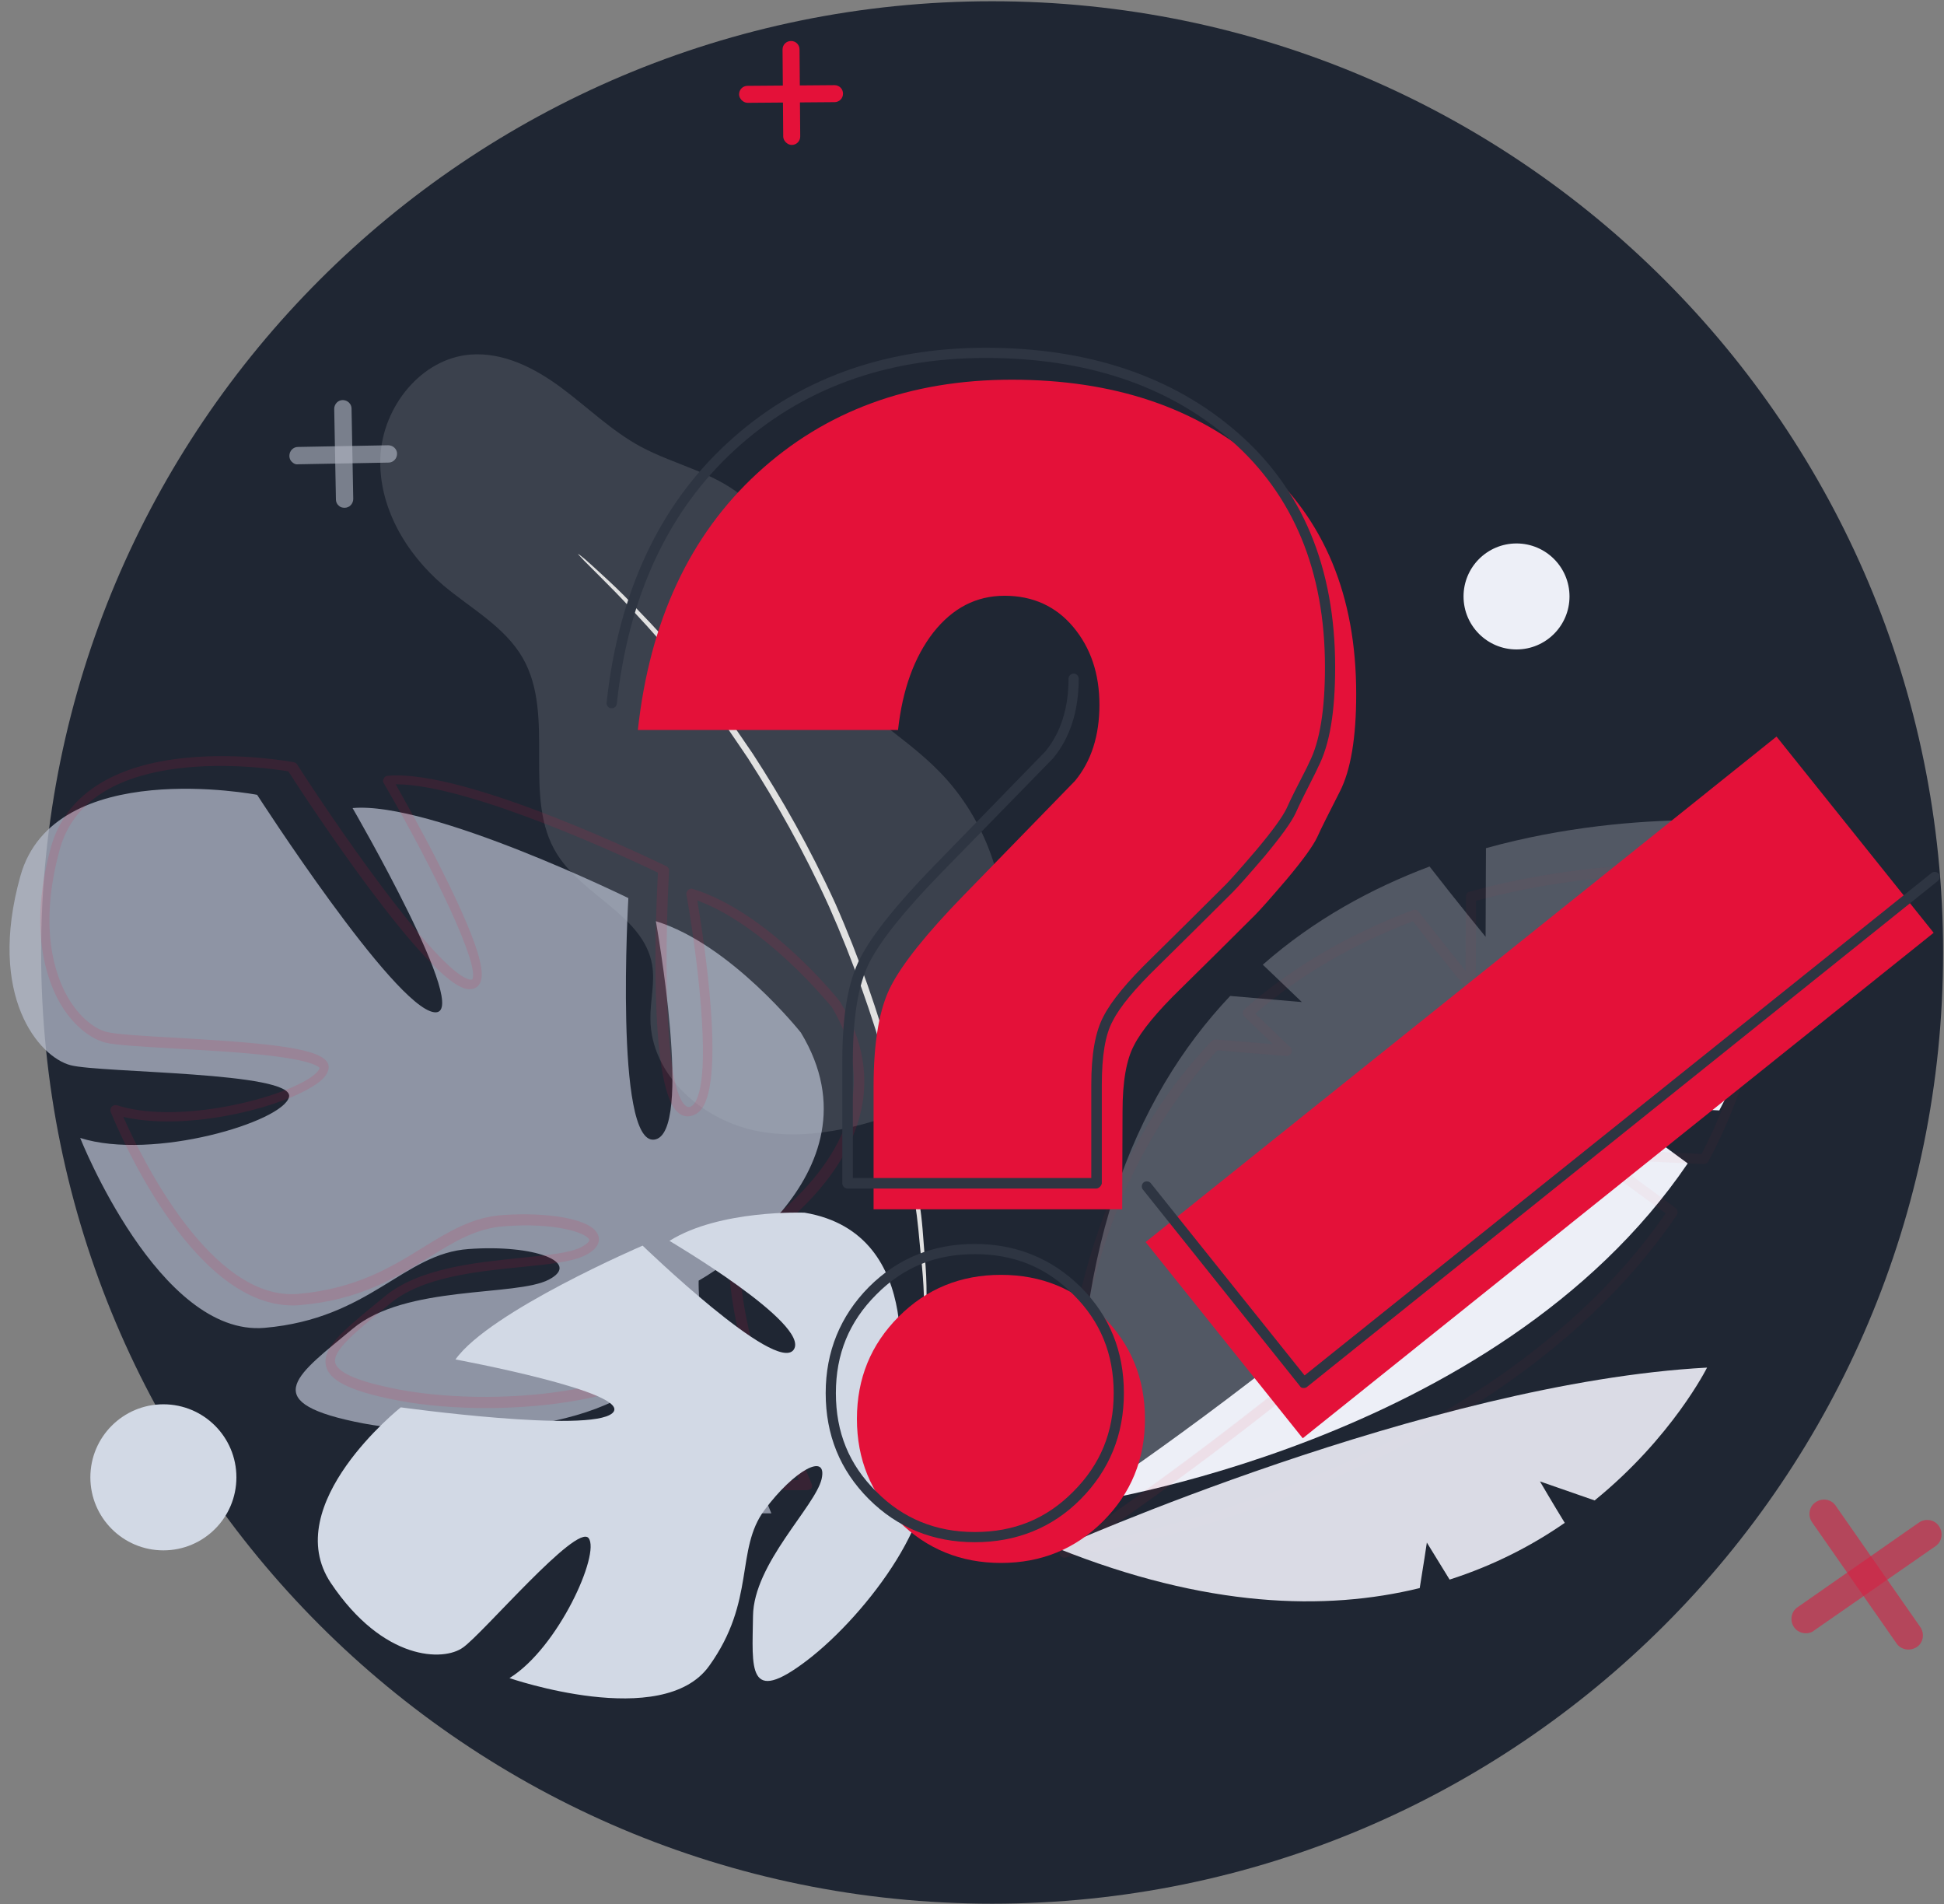 <svg width="145" height="142" viewBox="0 0 145 142" fill="none" xmlns="http://www.w3.org/2000/svg">
<rect x="0" y="0" width="145" height="142" fill="#808080" stroke="none"/>
<path d="M74 141.96C113.175 141.96 144.933 110.202 144.933 71.027C144.933 31.851 113.175 0.093 74 0.093C34.825 0.093 3.067 31.851 3.067 71.027C3.067 110.202 34.825 141.96 74 141.96Z" fill="#1F2633"/>
<g opacity="0.5">
<g opacity="0.5">
<path opacity="0.5" d="M69.009 82.224C73.037 79.412 74.405 75.941 74.861 71.026C75.317 66.137 73.519 61.071 70.073 57.549C67.211 54.611 63.259 52.685 61.131 49.189C58.851 45.465 58.927 40.373 55.76 37.358C53.581 35.281 50.415 34.724 47.78 33.305C45.627 32.14 43.853 30.392 41.877 28.922C39.901 27.453 37.571 26.262 35.113 26.44C31.415 26.718 28.552 30.341 28.375 34.04C28.197 37.739 30.249 41.26 33.087 43.666C35.139 45.389 37.647 46.732 38.989 49.062C41.497 53.42 38.888 59.5 41.573 63.73C43.549 66.847 48.008 68.316 48.641 71.939C48.869 73.281 48.489 74.624 48.515 75.992C48.54 80.222 52.492 83.642 56.672 84.377C60.852 85.112 65.083 83.82 69.009 82.224Z" fill="white"/>
</g>
</g>
<path d="M43.119 41.311C43.119 41.336 43.271 41.488 43.575 41.817C43.929 42.172 44.36 42.603 44.917 43.16C45.5 43.743 46.209 44.452 46.995 45.313C47.78 46.175 48.717 47.137 49.629 48.277C50.111 48.835 50.592 49.443 51.099 50.051C51.605 50.659 52.087 51.343 52.619 52.027C53.683 53.395 54.696 54.94 55.785 56.536C57.888 59.804 59.991 63.528 61.84 67.607C63.664 71.711 65.057 75.764 66.121 79.488C66.603 81.363 67.084 83.161 67.388 84.859C67.54 85.695 67.743 86.531 67.869 87.316C67.996 88.101 68.097 88.861 68.224 89.596C68.477 91.04 68.553 92.383 68.68 93.548C68.807 94.713 68.883 95.727 68.908 96.537C68.959 97.323 68.984 97.956 69.035 98.437C69.06 98.868 69.085 99.096 69.111 99.096C69.136 99.096 69.136 98.868 69.136 98.437C69.136 97.956 69.111 97.323 69.111 96.537C69.111 95.701 69.085 94.713 68.959 93.523C68.857 92.357 68.807 91.015 68.553 89.545C68.452 88.811 68.351 88.051 68.249 87.24C68.148 86.429 67.945 85.619 67.793 84.757C67.515 83.035 67.033 81.236 66.552 79.336C65.513 75.561 64.12 71.483 62.296 67.353C60.421 63.249 58.293 59.5 56.165 56.232C55.051 54.611 54.037 53.065 52.948 51.723C52.416 51.039 51.909 50.355 51.403 49.747C50.871 49.139 50.364 48.556 49.883 47.999C48.945 46.859 47.983 45.921 47.172 45.06C46.361 44.199 45.627 43.515 45.019 42.957C44.436 42.425 43.98 41.995 43.625 41.691C43.321 41.437 43.144 41.311 43.119 41.311Z" fill="#E1E1E1"/>
<g opacity="0.85">
<path opacity="0.85" d="M1.521 65.326C4.029 56.358 19.179 59.271 19.179 59.271C19.179 59.271 29.363 75.079 32.377 75.484C35.367 75.89 26.297 60.259 26.297 60.259C32.099 59.727 46.868 66.972 46.868 66.972C46.868 66.972 45.804 85.339 48.793 84.984C51.783 84.63 48.92 68.695 48.92 68.695C54.519 70.418 59.737 77.004 59.737 77.004C66.223 87.72 52.112 95.498 52.112 95.498C52.112 95.498 51.884 101.856 55.76 109.203C55.76 109.203 56.647 110.571 57.533 112.851H56.013C55.887 112.446 55.76 112.04 55.608 111.66C55.608 111.66 55.608 111.66 55.608 111.635C55.507 111.407 55.355 111.052 55.177 110.647C54.721 109.735 54.392 109.051 54.215 108.57C52.821 105.682 50.845 101.932 49.503 101.122C49.503 101.122 49.68 100.894 49.832 100.412C49.731 100.64 49.604 100.868 49.503 101.122C46.843 106.72 33.72 107.582 26.424 106.011C19.128 104.466 22.32 102.414 26.297 99.095C30.249 95.776 38.483 96.714 40.94 95.422C43.397 94.13 39.825 92.787 34.961 93.142C30.097 93.471 27.615 98.335 19.736 99.019C11.857 99.703 5.98 84.858 5.98 84.858C11.401 86.58 21.155 83.642 21.56 81.792C21.94 79.918 7.525 80.019 5.271 79.436C2.915 78.828 -0.987 74.294 1.521 65.326Z" fill="#B7BFCF"/>
</g>
<g opacity="0.35">
<path opacity="0.35" d="M60.142 111.129H58.623C58.445 111.129 58.319 111.028 58.268 110.85C58.141 110.445 58.014 110.065 57.862 109.685C57.862 109.66 57.837 109.634 57.837 109.609C57.786 109.482 57.711 109.33 57.635 109.178L57.432 108.697C56.976 107.785 56.647 107.101 56.469 106.62C54.291 102.085 52.973 100.261 52.239 99.602C50.44 102.668 45.931 103.985 42.384 104.542C38.026 105.226 32.884 105.15 28.957 104.289C26.018 103.656 24.575 102.921 24.321 101.882C23.992 100.54 25.613 99.222 27.817 97.398C28.096 97.17 28.375 96.942 28.653 96.714C31.212 94.561 35.443 94.156 38.837 93.801C40.813 93.598 42.511 93.446 43.372 92.99C43.828 92.762 43.98 92.534 43.955 92.458C43.803 91.952 41.447 91.141 37.596 91.445C35.519 91.597 33.897 92.585 32.023 93.75C29.59 95.245 26.855 96.942 22.396 97.322C22.193 97.348 22.016 97.348 21.838 97.348C14.061 97.348 8.513 83.516 8.26 82.933C8.209 82.806 8.235 82.629 8.336 82.528C8.437 82.426 8.589 82.376 8.741 82.426C12.947 83.769 19.989 82.198 22.801 80.577C23.688 80.07 23.814 79.741 23.84 79.64C23.814 79.614 23.561 79.133 20.192 78.728C18.064 78.474 15.429 78.322 13.098 78.196C10.591 78.044 8.589 77.942 7.829 77.74C6.613 77.41 5.347 76.321 4.46 74.776C3.497 73.078 2.104 69.329 3.801 63.173C4.865 59.348 8.361 57.042 13.909 56.51C18.013 56.105 21.737 56.814 21.915 56.84C22.016 56.865 22.117 56.916 22.168 57.017C26.221 63.3 33.011 72.774 35.088 73.053C35.139 73.053 35.189 73.053 35.215 73.053C35.848 72.09 32.377 64.845 28.628 58.41C28.552 58.309 28.552 58.157 28.628 58.056C28.678 57.929 28.805 57.853 28.932 57.853C34.784 57.321 49.097 64.313 49.705 64.592C49.832 64.668 49.933 64.794 49.908 64.946C49.654 69.253 49.376 80.805 51.099 82.426C51.225 82.553 51.327 82.553 51.403 82.553C51.554 82.528 51.656 82.452 51.782 82.3C53.252 80.324 51.858 70.368 51.2 66.72C51.175 66.593 51.225 66.466 51.327 66.365C51.428 66.289 51.554 66.238 51.681 66.289C57.331 68.037 62.473 74.446 62.676 74.725C62.676 74.725 62.701 74.75 62.701 74.776C64.398 77.562 64.88 80.425 64.12 83.262C62.549 89.114 56.343 92.965 55.152 93.674C55.152 94.814 55.355 100.54 58.749 106.974C58.85 107.126 59.687 108.494 60.548 110.673C60.599 110.8 60.573 110.926 60.497 111.028C60.396 111.078 60.269 111.129 60.142 111.129ZM58.901 110.369H59.585C58.8 108.469 58.065 107.329 58.065 107.304C58.065 107.304 58.065 107.278 58.04 107.278C54.164 99.932 54.341 93.649 54.341 93.37C54.341 93.244 54.417 93.117 54.544 93.041C54.62 92.99 61.739 89.013 63.36 82.984C64.069 80.349 63.613 77.714 62.042 75.105C61.739 74.75 57.077 69.025 52.011 67.15C52.492 70.038 54.088 80.324 52.34 82.68C52.087 83.009 51.782 83.186 51.428 83.237C51.099 83.288 50.769 83.161 50.516 82.908C48.312 80.83 48.945 67.581 49.072 65.073C47.273 64.212 35.139 58.486 29.54 58.486C29.54 58.486 29.54 58.486 29.515 58.486C30.122 59.576 31.592 62.16 32.934 64.845C36.177 71.305 36.152 72.8 35.746 73.408C35.645 73.56 35.392 73.813 34.885 73.762C31.87 73.357 22.902 59.702 21.509 57.524C19.913 57.245 6.689 55.294 4.46 63.325C2.839 69.228 4.131 72.749 5.043 74.345C5.98 75.966 7.145 76.752 7.956 76.954C8.665 77.132 10.717 77.258 13.073 77.385C19.153 77.74 23.536 78.069 24.346 79.133C24.498 79.31 24.549 79.538 24.498 79.741C24.397 80.222 23.941 80.678 23.08 81.16C20.242 82.806 13.681 84.326 9.197 83.288C10.489 86.201 15.733 97.069 22.269 96.486C26.55 96.106 29.21 94.485 31.567 93.016C33.467 91.85 35.24 90.761 37.495 90.609C40.687 90.381 44.258 90.837 44.639 92.18C44.74 92.534 44.664 93.092 43.676 93.598C42.688 94.105 40.914 94.282 38.862 94.485C35.569 94.814 31.465 95.22 29.084 97.221C28.805 97.449 28.526 97.677 28.248 97.905C26.474 99.374 24.777 100.768 25.005 101.629C25.183 102.313 26.525 102.946 29.058 103.478C32.884 104.314 37.925 104.39 42.206 103.706C47.222 102.921 50.592 101.173 51.732 98.792C51.782 98.64 51.858 98.488 51.934 98.361C51.985 98.26 52.011 98.184 52.061 98.108C52.137 97.93 52.365 97.829 52.542 97.905C52.72 97.981 52.821 98.184 52.77 98.386C52.72 98.589 52.644 98.741 52.568 98.868C53.682 99.78 55.177 102.212 57.128 106.265C57.128 106.265 57.128 106.29 57.153 106.29C57.331 106.746 57.66 107.43 58.09 108.317L58.319 108.824C58.395 109.026 58.471 109.178 58.521 109.305C58.547 109.33 58.547 109.356 58.547 109.406C58.699 109.761 58.8 110.065 58.901 110.369Z" fill="#E41139"/>
</g>
<g opacity="0.85">
<g opacity="0.85">
<g opacity="0.85">
<path opacity="0.85" d="M142.349 123.011C142.02 123.011 141.665 122.859 141.463 122.555L135.155 113.511C134.825 113.029 134.927 112.345 135.433 112.016C135.915 111.687 136.599 111.788 136.928 112.295L143.236 121.339C143.565 121.82 143.464 122.504 142.957 122.833C142.78 122.935 142.577 123.011 142.349 123.011Z" fill="#E41139"/>
</g>
</g>
<g opacity="0.85">
<g opacity="0.85">
<path opacity="0.85" d="M134.699 121.795C134.369 121.795 134.015 121.643 133.812 121.339C133.483 120.858 133.584 120.174 134.091 119.844L143.135 113.536C143.616 113.207 144.3 113.308 144.629 113.815C144.959 114.296 144.857 114.98 144.351 115.31L135.307 121.592C135.129 121.744 134.901 121.795 134.699 121.795Z" fill="#E41139"/>
</g>
</g>
</g>
<path d="M113.115 48.43C115.297 48.43 117.067 46.66 117.067 44.478C117.067 42.295 115.297 40.526 113.115 40.526C110.932 40.526 109.163 42.295 109.163 44.478C109.163 46.66 110.932 48.43 113.115 48.43Z" fill="#EDEFF7"/>
<path d="M58.699 10.682C58.547 10.581 58.42 10.379 58.42 10.176L58.369 3.69C58.369 3.336 58.648 3.057 59.003 3.057C59.357 3.057 59.636 3.336 59.636 3.69L59.687 10.176C59.687 10.53 59.408 10.809 59.053 10.809C58.927 10.809 58.8 10.758 58.699 10.682Z" fill="#E41139"/>
<path d="M55.405 7.541C55.253 7.44 55.127 7.237 55.127 7.034C55.127 6.68 55.405 6.401 55.76 6.401L62.245 6.35C62.6 6.35 62.879 6.629 62.879 6.984C62.879 7.338 62.6 7.617 62.245 7.617L55.76 7.668C55.633 7.668 55.507 7.617 55.405 7.541Z" fill="#E41139"/>
<g opacity="0.85">
<g opacity="0.85">
<g opacity="0.85">
<path opacity="0.85" d="M25.335 37.764C25.157 37.637 25.056 37.46 25.056 37.232L24.929 30.493C24.929 30.138 25.208 29.834 25.563 29.834C25.917 29.834 26.221 30.113 26.221 30.468L26.348 37.206C26.348 37.561 26.069 37.865 25.715 37.865C25.563 37.865 25.436 37.84 25.335 37.764Z" fill="#CBD1DD"/>
</g>
</g>
<g opacity="0.85">
<g opacity="0.85">
<path opacity="0.85" d="M21.864 34.521C21.687 34.394 21.585 34.217 21.585 33.989C21.585 33.634 21.864 33.33 22.219 33.33L28.957 33.204C29.312 33.204 29.616 33.482 29.616 33.837C29.616 34.192 29.337 34.496 28.983 34.496L22.244 34.622C22.092 34.648 21.965 34.597 21.864 34.521Z" fill="#CBD1DD"/>
</g>
</g>
</g>
<path d="M12.187 115.613C15.195 115.613 17.633 113.175 17.633 110.167C17.633 107.158 15.195 104.72 12.187 104.72C9.179 104.72 6.74 107.158 6.74 110.167C6.74 113.175 9.179 115.613 12.187 115.613Z" fill="#D2D9E5"/>
<path d="M24.676 118.045C20.775 112.193 29.895 104.948 29.895 104.948C29.895 104.948 43.98 106.898 45.678 105.378C47.375 103.858 33.974 101.376 33.974 101.376C36.532 97.778 47.932 92.889 47.932 92.889C47.932 92.889 57.913 102.541 59.206 100.641C60.472 98.741 49.934 92.534 49.934 92.534C53.683 90.178 60.016 90.432 60.016 90.432C69.364 92.002 66.856 103.909 66.856 103.909C66.856 103.909 70.403 107.177 76.508 108.57C76.508 108.57 77.724 108.722 79.472 109.356L78.712 110.217C78.408 110.09 78.129 109.964 77.826 109.862C77.826 109.862 77.826 109.862 77.8 109.862C77.623 109.812 77.344 109.736 77.015 109.634C76.255 109.457 75.723 109.28 75.343 109.153C73.012 108.52 69.871 107.81 68.756 108.19C68.756 108.19 68.706 107.988 68.528 107.658C68.604 107.836 68.68 108.013 68.756 108.19C70.656 112.472 64.677 120.401 60.194 123.821C55.709 127.241 56.115 124.404 56.166 120.502C56.216 116.601 60.801 112.345 61.283 110.293C61.739 108.266 59.231 109.634 57.027 112.598C54.823 115.562 56.394 119.362 52.898 124.226C49.427 129.09 38.002 125.138 38.002 125.138C41.65 122.884 44.791 115.841 43.904 114.701C43.017 113.561 35.975 121.87 34.531 122.858C33.112 123.897 28.603 123.897 24.676 118.045Z" fill="#D2D9E5"/>
<path d="M132.925 61.476C118.46 87.519 80.536 112.142 80.536 112.142C80.536 112.142 111.569 107.81 125.883 86.758L120.005 82.427C120.005 82.427 124.489 82.604 128.239 82.806C131.355 76.929 133.179 69.886 132.925 61.476Z" fill="#EDEFF7"/>
<g opacity="0.5">
<path opacity="0.5" d="M91.759 74.269L97.104 74.725L94.191 71.939C98.016 68.569 102.323 66.239 106.629 64.617C108.555 67.1 110.809 69.861 110.809 69.861L110.835 63.249C122.437 60.032 132.925 61.476 132.925 61.476C118.46 87.519 80.536 112.142 80.536 112.142C79.624 93.7 84.589 81.844 91.759 74.269Z" fill="#EDEFF7"/>
</g>
<g opacity="0.2">
<path opacity="0.2" d="M79.396 116.171C79.244 116.171 79.092 116.069 79.041 115.917C78.991 115.74 79.041 115.563 79.193 115.461C79.573 115.208 117.193 90.584 131.456 64.921C131.532 64.769 131.709 64.693 131.887 64.744C132.064 64.795 132.165 64.921 132.165 65.099C132.393 73.003 130.823 80.248 127.428 86.607C127.352 86.733 127.225 86.809 127.073 86.809C124.565 86.683 121.677 86.556 120.081 86.48L124.971 90.077C125.123 90.204 125.173 90.432 125.072 90.609C117.624 101.553 105.616 107.937 96.851 111.332C87.376 115.031 79.548 116.145 79.472 116.145C79.421 116.171 79.421 116.171 79.396 116.171ZM131.431 66.517C123.78 79.589 110.429 92.155 100.423 100.515C91.835 107.684 84.209 113.004 81.119 115.107C83.931 114.575 89.859 113.257 96.597 110.623C105.16 107.279 116.889 101.097 124.236 90.483L118.663 86.379C118.536 86.277 118.485 86.1 118.536 85.948C118.587 85.796 118.739 85.695 118.916 85.695C118.967 85.695 123.248 85.872 126.921 86.049C129.911 80.248 131.456 73.661 131.431 66.517Z" fill="#E41139"/>
</g>
<g opacity="0.2">
<path opacity="0.2" d="M79.421 116.17C79.371 116.17 79.295 116.145 79.244 116.12C79.117 116.069 79.041 115.942 79.041 115.79C78.231 99.248 82.031 86.404 90.365 77.638C90.441 77.562 90.568 77.512 90.669 77.512L94.951 77.866L92.823 75.814C92.747 75.738 92.696 75.637 92.696 75.536C92.696 75.434 92.747 75.333 92.823 75.257C96.319 72.166 100.549 69.684 105.388 67.86C105.54 67.809 105.717 67.86 105.819 67.986C107.085 69.608 108.504 71.381 109.315 72.394L109.34 66.846C109.34 66.669 109.467 66.517 109.619 66.492C121.171 63.3 131.76 64.693 131.861 64.718C131.988 64.744 132.089 64.82 132.14 64.921C132.191 65.022 132.191 65.174 132.14 65.276C124.641 78.778 110.759 91.876 100.423 100.489C89.251 109.812 79.7 116.018 79.624 116.094C79.573 116.145 79.497 116.17 79.421 116.17ZM90.796 78.322C82.816 86.809 79.092 99.197 79.776 115.106C84.488 111.965 117.725 89.216 131.203 65.428C128.897 65.2 119.879 64.516 110.1 67.176L110.075 73.509C110.075 73.661 109.973 73.813 109.821 73.864C109.669 73.914 109.492 73.864 109.391 73.737C109.365 73.712 107.237 71.102 105.388 68.696C100.904 70.418 96.952 72.724 93.633 75.586L96.243 78.094C96.369 78.196 96.395 78.373 96.319 78.525C96.243 78.677 96.091 78.753 95.939 78.753L90.796 78.322Z" fill="#E41139"/>
</g>
<g opacity="0.95">
<path opacity="0.95" d="M105.895 118.425C106.123 117.057 106.427 115.031 106.427 115.031L108.124 117.792C111.443 116.728 114.305 115.233 116.712 113.561C115.825 112.117 114.863 110.471 114.863 110.471L118.941 111.889C124.743 107.177 127.327 101.984 127.327 101.984C106.553 103.099 78.889 115.461 78.889 115.461C89.96 119.895 98.877 120.148 105.895 118.425Z" fill="#EDEFF7"/>
</g>
<path d="M83.703 90.179H65.159V81.034C65.159 77.689 65.589 75.207 66.451 73.535C67.312 71.863 69.111 69.608 71.872 66.771L80.181 58.233C81.397 56.764 82.005 54.864 82.005 52.559C82.005 50.228 81.347 48.303 80.055 46.758C78.763 45.212 77.04 44.427 74.937 44.427C72.809 44.427 71.061 45.339 69.617 47.163C68.199 48.987 67.312 51.419 66.983 54.434H47.577C48.464 46.301 51.453 39.917 56.495 35.282C61.536 30.645 67.869 28.315 75.469 28.315C83.069 28.315 89.251 30.392 94.013 34.547C98.776 38.702 101.157 44.427 101.157 51.748C101.157 55.016 100.752 57.423 99.941 59.019C99.131 60.615 98.548 61.755 98.244 62.439C97.915 63.123 97.155 64.162 95.989 65.555C94.799 66.948 94.013 67.835 93.608 68.24C91.657 70.191 89.808 72.015 88.06 73.737C86.312 75.435 85.147 76.853 84.589 77.943C84.007 79.032 83.728 80.679 83.728 82.883L83.703 90.179ZM67.033 113.435C64.956 111.357 63.917 108.824 63.917 105.809C63.917 102.795 64.956 100.261 67.033 98.184C69.111 96.107 71.644 95.068 74.659 95.068C77.673 95.068 80.207 96.107 82.284 98.184C84.361 100.261 85.4 102.795 85.4 105.809C85.4 108.824 84.361 111.357 82.284 113.435C80.207 115.512 77.673 116.551 74.659 116.551C71.669 116.551 69.111 115.512 67.033 113.435Z" fill="#E41139"/>
<path d="M72.708 115.005C69.592 115.005 66.932 113.916 64.804 111.788C62.651 109.635 61.587 107 61.587 103.884C61.587 100.793 62.676 98.133 64.804 95.98C66.957 93.827 69.592 92.763 72.708 92.763C75.799 92.763 78.459 93.852 80.612 95.98C82.765 98.133 83.829 100.768 83.829 103.884C83.829 107 82.74 109.635 80.612 111.788C78.484 113.941 75.799 115.005 72.708 115.005ZM72.708 93.523C69.769 93.523 67.363 94.511 65.361 96.537C63.335 98.564 62.347 100.971 62.347 103.884C62.347 106.823 63.335 109.229 65.361 111.231C67.337 113.232 69.795 114.245 72.708 114.245C75.647 114.245 78.053 113.257 80.055 111.231C82.081 109.204 83.069 106.797 83.069 103.884C83.069 100.971 82.081 98.539 80.055 96.537C78.053 94.511 75.647 93.523 72.708 93.523ZM81.752 88.633H63.208C63.005 88.633 62.828 88.456 62.828 88.253V79.108C62.828 75.688 63.259 73.18 64.171 71.432C65.057 69.709 66.907 67.404 69.668 64.567L77.977 56.029C79.117 54.636 79.7 52.812 79.7 50.608C79.7 50.405 79.877 50.228 80.08 50.228C80.283 50.228 80.46 50.405 80.46 50.608C80.46 52.989 79.827 54.991 78.56 56.536L78.535 56.561L70.2 65.099C67.489 67.885 65.691 70.115 64.855 71.761C64.019 73.383 63.613 75.84 63.613 79.083V87.848H81.397V80.907C81.397 78.601 81.701 76.929 82.309 75.789C82.892 74.649 84.083 73.205 85.856 71.483C87.781 69.583 89.529 67.86 91.404 65.985C91.784 65.605 92.569 64.719 93.76 63.325C94.925 61.932 95.66 60.919 95.964 60.285C96.243 59.652 96.749 58.639 97.484 57.22L97.661 56.84C98.447 55.295 98.827 52.913 98.827 49.747C98.827 42.577 96.471 36.903 91.809 32.824C87.148 28.745 80.992 26.693 73.519 26.693C66.045 26.693 59.763 28.999 54.797 33.559C49.832 38.119 46.868 44.477 46.007 52.483C45.981 52.685 45.804 52.837 45.576 52.812C45.373 52.787 45.221 52.609 45.247 52.381C46.133 44.199 49.173 37.688 54.291 33.001C59.383 28.315 65.868 25.933 73.519 25.933C81.169 25.933 87.503 28.061 92.316 32.267C97.155 36.472 99.587 42.349 99.587 49.747C99.587 53.091 99.181 55.523 98.32 57.195L98.143 57.575C97.433 58.968 96.927 59.981 96.648 60.615C96.319 61.324 95.559 62.363 94.343 63.832C93.127 65.251 92.341 66.137 91.936 66.543C90.061 68.417 88.313 70.14 86.388 72.04C84.665 73.712 83.525 75.08 82.993 76.144C82.436 77.157 82.183 78.753 82.183 80.907V88.253C82.132 88.456 81.955 88.633 81.752 88.633Z" fill="#2E3542"/>
<path d="M132.508 54.927L85.449 92.622L97.17 107.254L144.229 69.559L132.508 54.927Z" fill="#E41139"/>
<path d="M97.256 103.504C97.231 103.504 97.231 103.504 97.205 103.504C97.104 103.504 97.003 103.454 96.952 103.352L85.248 88.71C85.121 88.558 85.147 88.304 85.299 88.178C85.451 88.051 85.704 88.076 85.831 88.228L97.307 102.567L144.072 65.099C144.224 64.972 144.477 64.998 144.604 65.15C144.731 65.302 144.705 65.555 144.553 65.682L97.484 103.428C97.433 103.479 97.332 103.504 97.256 103.504Z" fill="#2E3542"/>
</svg>
